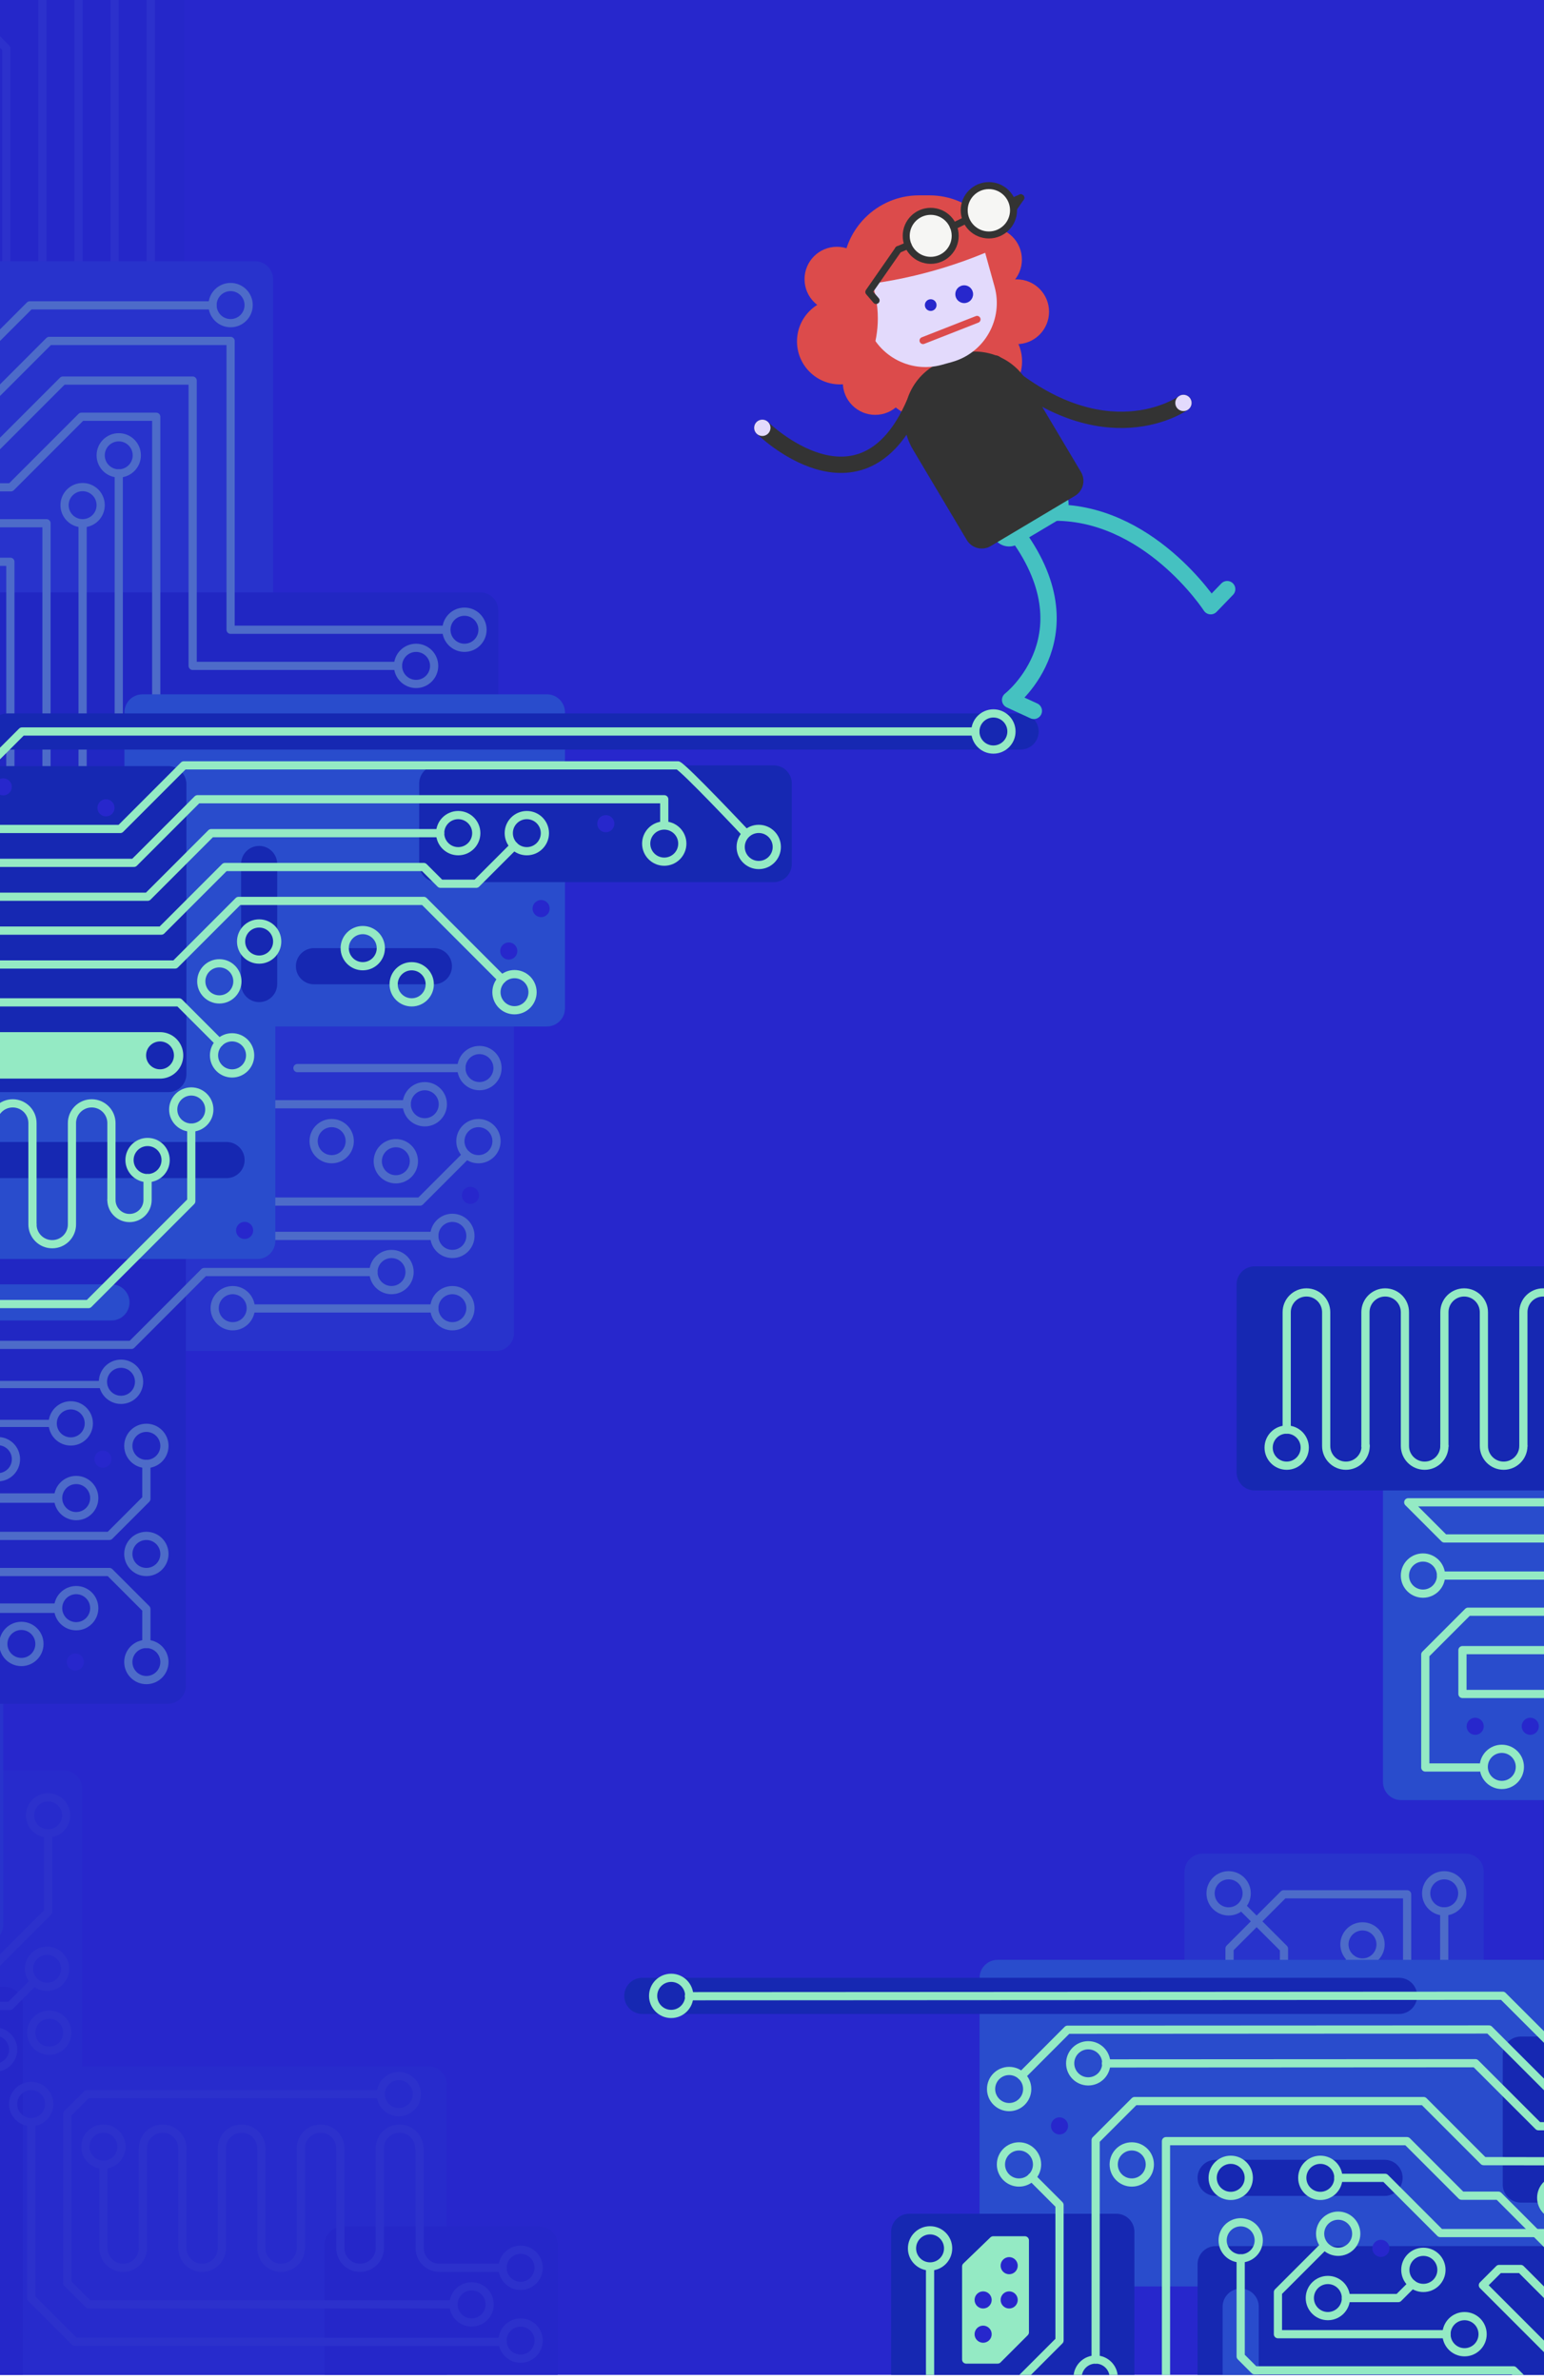 <?xml version="1.0" encoding="utf-8"?>
<!-- Generator: Adobe Illustrator 16.0.0, SVG Export Plug-In . SVG Version: 6.00 Build 0)  -->
<!DOCTYPE svg PUBLIC "-//W3C//DTD SVG 1.1//EN" "http://www.w3.org/Graphics/SVG/1.1/DTD/svg11.dtd">
<svg version="1.1" xmlns="http://www.w3.org/2000/svg" xmlns:xlink="http://www.w3.org/1999/xlink" x="0px" y="0px" width="370px"
	 height="570px" viewBox="0 0 370 570" enable-background="new 0 0 370 570" xml:space="preserve">
<g id="bg">
</g>
<g id="_x33_o_plano_base">
</g>
<g id="_x33_o_plano_linha">
</g>
<g id="_x32_o_plano_base">
</g>
<g id="_x32_o_plano_linha">
</g>
<g id="base">
</g>
<g id="linha_1_">
</g>
<g id="menina">
	<g>
		<defs>
			<rect id="SVGID_3_" x="-1.101" y="-3.277" width="373.292" height="571.998"/>
		</defs>
		<clipPath id="SVGID_2_">
			<use xlink:href="#SVGID_3_"  overflow="visible"/>
		</clipPath>
		<rect id="XMLID_600_" x="-8.646" y="-13.319" clip-path="url(#SVGID_2_)" fill="#2727CC" width="387.292" height="596.638"/>
		<g id="XMLID_1263_" clip-path="url(#SVGID_2_)">
			<path id="XMLID_1273_" fill="#272BCC" d="M15.351,549.571h-96.907c-2.391,0-4.329-1.938-4.329-4.329V428.308
				c0-2.391,1.938-4.328,4.329-4.328h96.907c2.391,0,4.329,1.938,4.329,4.328v116.935C19.68,547.634,17.741,549.571,15.351,549.571z
				"/>
			<path id="XMLID_1270_" fill="#272BCC" d="M102.746,625.928H-91.077c-2.391,0-4.329-1.938-4.329-4.329v-122.4
				c0-2.391,1.938-4.329,4.329-4.329h193.822c2.391,0,4.329,1.938,4.329,4.329v122.4
				C107.074,623.99,105.136,625.928,102.746,625.928z"/>
			<path id="XMLID_1267_" fill="#2527C9" d="M-34.556,475.805h35.68c2.391,0,4.329,1.938,4.329,4.329v111.611
				c0,2.391-1.938,4.329-4.329,4.329h-35.68c-2.391,0-4.329-1.938-4.329-4.329V480.134
				C-38.885,477.743-36.947,475.805-34.556,475.805z"/>
			<path id="XMLID_1264_" fill="#2527C9" d="M82.108,533.217h47.195c2.391,0,4.329,1.938,4.329,4.329v45.931
				c0,2.391-1.938,4.329-4.329,4.329H82.108c-2.391,0-4.329-1.938-4.329-4.329v-45.931
				C77.779,535.155,79.717,533.217,82.108,533.217z"/>
		</g>
		<path id="XMLID_1260_" clip-path="url(#SVGID_2_)" fill="#2527C9" d="M-22.754-21.823h62.521c2.391,0,4.329,1.938,4.329,4.329
			V94.117c0,2.392-1.938,4.329-4.329,4.329h-62.521c-2.391,0-4.329-1.938-4.329-4.329V-17.494
			C-27.083-19.885-25.145-21.823-22.754-21.823z"/>
		<g id="XMLID_1873_" clip-path="url(#SVGID_2_)">
			
				<line id="XMLID_1880_" fill="none" stroke="#2C31CC" stroke-width="1.965" stroke-linecap="round" stroke-linejoin="round" stroke-miterlimit="10" x1="36.128" y1="-3.277" x2="36.128" y2="68.644"/>
			
				<line id="XMLID_1879_" fill="none" stroke="#2C31CC" stroke-width="1.965" stroke-linecap="round" stroke-linejoin="round" stroke-miterlimit="10" x1="27.472" y1="-3.277" x2="27.472" y2="68.644"/>
			
				<line id="XMLID_1878_" fill="none" stroke="#2C31CC" stroke-width="1.965" stroke-linecap="round" stroke-linejoin="round" stroke-miterlimit="10" x1="18.816" y1="-3.277" x2="18.816" y2="68.644"/>
			
				<line id="XMLID_1877_" fill="none" stroke="#2C31CC" stroke-width="1.965" stroke-linecap="round" stroke-linejoin="round" stroke-miterlimit="10" x1="10.16" y1="-3.277" x2="10.16" y2="68.644"/>
			
				<polyline id="XMLID_1876_" fill="none" stroke="#2C31CC" stroke-width="1.965" stroke-linecap="round" stroke-linejoin="round" stroke-miterlimit="10" points="
				1.504,68.644 1.504,11.567 -14.841,-4.777 			"/>
		</g>
		<g id="XMLID_1825_" clip-path="url(#SVGID_2_)">
			
				<circle id="XMLID_1872_" fill="none" stroke="#2C31CC" stroke-width="1.965" stroke-linecap="round" stroke-linejoin="round" stroke-miterlimit="10" cx="11.522" cy="434.729" r="4.328"/>
			
				<circle id="XMLID_1871_" fill="none" stroke="#2C31CC" stroke-width="1.965" stroke-linecap="round" stroke-linejoin="round" stroke-miterlimit="10" cx="11.286" cy="471.477" r="4.328"/>
			
				<polyline id="XMLID_1869_" fill="none" stroke="#2C31CC" stroke-width="1.965" stroke-linecap="round" stroke-linejoin="round" stroke-miterlimit="10" points="
				11.522,439.407 11.522,457.847 -2.343,471.712 -52.836,471.712 			"/>
			
				<polyline id="XMLID_1868_" fill="none" stroke="#2C31CC" stroke-width="1.965" stroke-linecap="round" stroke-linejoin="round" stroke-miterlimit="10" points="
				-10.595,480.368 2.395,480.368 8.226,474.537 			"/>
			
				<circle id="XMLID_1865_" fill="none" stroke="#2C31CC" stroke-width="1.965" stroke-linecap="round" stroke-linejoin="round" stroke-miterlimit="10" cx="7.472" cy="503.859" r="4.328"/>
			
				<circle id="XMLID_1864_" fill="none" stroke="#2C31CC" stroke-width="1.965" stroke-linecap="round" stroke-linejoin="round" stroke-miterlimit="10" cx="11.8" cy="486.775" r="4.328"/>
			
				<circle id="XMLID_1863_" fill="none" stroke="#2C31CC" stroke-width="1.965" stroke-linecap="round" stroke-linejoin="round" stroke-miterlimit="10" cx="124.758" cy="560.512" r="4.328"/>
			
				<circle id="XMLID_1862_" fill="none" stroke="#2C31CC" stroke-width="1.965" stroke-linecap="round" stroke-linejoin="round" stroke-miterlimit="10" cx="113.018" cy="551.841" r="4.328"/>
			
				<circle id="XMLID_1861_" fill="none" stroke="#2C31CC" stroke-width="1.965" stroke-linecap="round" stroke-linejoin="round" stroke-miterlimit="10" cx="95.571" cy="501.49" r="4.328"/>
			
				<circle id="XMLID_1860_" fill="none" stroke="#2C31CC" stroke-width="1.965" stroke-linecap="round" stroke-linejoin="round" stroke-miterlimit="10" cx="24.784" cy="514.074" r="4.328"/>
			
				<circle id="XMLID_1859_" fill="none" stroke="#2C31CC" stroke-width="1.965" stroke-linecap="round" stroke-linejoin="round" stroke-miterlimit="10" cx="124.758" cy="543.081" r="4.328"/>
			
				<polyline id="XMLID_1858_" fill="none" stroke="#2C31CC" stroke-width="1.965" stroke-linecap="round" stroke-linejoin="round" stroke-miterlimit="10" points="
				7.472,508.188 7.472,550.335 17.948,560.812 120.43,560.812 			"/>
			
				<circle id="XMLID_1846_" fill="none" stroke="#2C31CC" stroke-width="1.965" stroke-linecap="round" stroke-linejoin="round" stroke-miterlimit="10" cx="-1.185" cy="490.833" r="4.328"/>
			
				<polyline id="XMLID_1842_" fill="none" stroke="#2C31CC" stroke-width="1.965" stroke-linecap="round" stroke-linejoin="round" stroke-miterlimit="10" points="
				108.69,551.841 21.243,551.841 16.128,546.726 16.128,506.229 20.866,501.49 91.243,501.49 			"/>
			
				<path id="XMLID_1841_" fill="none" stroke="#2C31CC" stroke-width="1.965" stroke-linecap="round" stroke-linejoin="round" stroke-miterlimit="10" d="
				M43.708,514.477c0-2.612-2.118-4.73-4.731-4.73s-4.731,2.118-4.731,4.73v23.874c0,2.612-2.118,4.73-4.731,4.73
				s-4.731-2.118-4.731-4.73v-19.948"/>
			
				<path id="XMLID_1829_" fill="none" stroke="#2C31CC" stroke-width="1.965" stroke-linecap="round" stroke-linejoin="round" stroke-miterlimit="10" d="
				M62.632,514.477c0-2.612-2.118-4.73-4.731-4.73s-4.731,2.118-4.731,4.73v23.874c0,2.612-2.118,4.73-4.731,4.73
				c-2.613,0-4.731-2.118-4.731-4.73v-23.874"/>
			
				<path id="XMLID_1828_" fill="none" stroke="#2C31CC" stroke-width="1.965" stroke-linecap="round" stroke-linejoin="round" stroke-miterlimit="10" d="
				M81.557,514.477c0-2.612-2.118-4.73-4.731-4.73c-2.613,0-4.731,2.118-4.731,4.73v23.874c0,2.612-2.118,4.73-4.731,4.73
				s-4.731-2.118-4.731-4.73v-23.874"/>
			
				<path id="XMLID_1827_" fill="none" stroke="#2C31CC" stroke-width="1.965" stroke-linecap="round" stroke-linejoin="round" stroke-miterlimit="10" d="
				M100.48,514.477c0-2.612-2.118-4.73-4.731-4.73s-4.731,2.118-4.731,4.73v23.874c0,2.612-2.118,4.73-4.731,4.73
				s-4.731-2.118-4.731-4.73v-23.874"/>
			
				<path id="XMLID_1826_" fill="none" stroke="#2C31CC" stroke-width="1.965" stroke-linecap="round" stroke-linejoin="round" stroke-miterlimit="10" d="
				M100.572,514.477v23.874c0,2.612,2.118,4.73,4.731,4.73h15.127"/>
		</g>
		<g id="XMLID_1113_" clip-path="url(#SVGID_2_)">
			<path id="XMLID_1126_" fill="#2833CC" d="M118.848,323.533H-16.704c-2.391,0-4.329-1.938-4.329-4.329v-76.587
				c0-2.391,1.938-4.329,4.329-4.329h135.551c2.391,0,4.329,1.938,4.329,4.329v76.587
				C123.176,321.595,121.238,323.533,118.848,323.533z"/>
			<path id="XMLID_1123_" fill="#2833CC" d="M-3.533,465.189h-94.995c-2.391,0-4.329-1.938-4.329-4.329V343.926
				c0-2.391,1.938-4.329,4.329-4.329h94.995c2.391,0,4.329,1.938,4.329,4.329V460.86C0.796,463.251-1.142,465.189-3.533,465.189z"/>
			<path id="XMLID_1120_" fill="#2127C3" d="M-42.41,287.749h82.619c2.391,0,4.329,1.938,4.329,4.329v111.611
				c0,2.392-1.938,4.329-4.329,4.329H-42.41c-2.391,0-4.329-1.938-4.329-4.329V292.078
				C-46.739,289.688-44.801,287.749-42.41,287.749z"/>
		</g>
		<g id="XMLID_1095_" clip-path="url(#SVGID_2_)">
			<path id="XMLID_1099_" fill="#2833CC" d="M351.23,522.308h-63.048c-2.391,0-4.329-1.938-4.329-4.329v-69.746
				c0-2.392,1.938-4.329,4.329-4.329h63.048c2.391,0,4.329,1.938,4.329,4.329v69.746
				C355.559,520.369,353.621,522.308,351.23,522.308z"/>
			<path id="XMLID_1096_" fill="#2127C3" d="M374.083,383.769h135.086c2.391,0,4.329,1.938,4.329,4.328v111.612
				c0,2.391-1.938,4.329-4.329,4.329H374.083c-2.391,0-4.329-1.938-4.329-4.329V388.097
				C369.754,385.706,371.692,383.769,374.083,383.769z"/>
		</g>
		<g id="XMLID_664_" clip-path="url(#SVGID_2_)">
			<path id="XMLID_1117_" fill="#2833CC" d="M61.107,184.487H-64.599c-2.391,0-4.329-1.938-4.329-4.329V66.876
				c0-2.391,1.938-4.329,4.329-4.329H61.107c2.391,0,4.329,1.938,4.329,4.329v113.282C65.437,182.55,63.498,184.487,61.107,184.487z
				"/>
			<path id="XMLID_1114_" fill="#2127C3" d="M-18.61,141.865h133.694c2.391,0,4.329,1.938,4.329,4.329v51.498
				c0,2.391-1.938,4.329-4.329,4.329H-18.61c-2.391,0-4.329-1.938-4.329-4.329v-51.498
				C-22.939,143.804-21.001,141.865-18.61,141.865z"/>
		</g>
		<g id="XMLID_1612_" clip-path="url(#SVGID_2_)">
			
				<circle id="XMLID_1673_" fill="none" stroke="#4D6BC9" stroke-width="1.965" stroke-linecap="round" stroke-linejoin="round" stroke-miterlimit="10" cx="114.893" cy="255.78" r="4.328"/>
			
				<line id="XMLID_1672_" fill="none" stroke="#4D6BC9" stroke-width="1.965" stroke-linecap="round" stroke-linejoin="round" stroke-miterlimit="10" x1="71.276" y1="255.78" x2="110.564" y2="255.78"/>
			
				<circle id="XMLID_1671_" fill="none" stroke="#4D6BC9" stroke-width="1.965" stroke-linecap="round" stroke-linejoin="round" stroke-miterlimit="10" cx="93.821" cy="304.622" r="4.328"/>
			
				<polyline id="XMLID_1670_" fill="none" stroke="#4D6BC9" stroke-width="1.965" stroke-linecap="round" stroke-linejoin="round" stroke-miterlimit="10" points="
				89.493,304.622 48.932,304.622 31.488,322.066 -17.835,322.066 			"/>
			
				<circle id="XMLID_1669_" fill="none" stroke="#4D6BC9" stroke-width="1.965" stroke-linecap="round" stroke-linejoin="round" stroke-miterlimit="10" cx="101.792" cy="264.437" r="4.328"/>
			
				<line id="XMLID_1668_" fill="none" stroke="#4D6BC9" stroke-width="1.965" stroke-linecap="round" stroke-linejoin="round" stroke-miterlimit="10" x1="58.176" y1="264.437" x2="97.464" y2="264.437"/>
			
				<circle id="XMLID_1667_" fill="none" stroke="#4D6BC9" stroke-width="1.965" stroke-linecap="round" stroke-linejoin="round" stroke-miterlimit="10" cx="108.405" cy="295.966" r="4.328"/>
			
				<line id="XMLID_1666_" fill="none" stroke="#4D6BC9" stroke-width="1.965" stroke-linecap="round" stroke-linejoin="round" stroke-miterlimit="10" x1="64.789" y1="295.966" x2="104.077" y2="295.966"/>
			
				<circle id="XMLID_1665_" fill="none" stroke="#4D6BC9" stroke-width="1.965" stroke-linecap="round" stroke-linejoin="round" stroke-miterlimit="10" cx="114.653" cy="273.275" r="4.328"/>
			
				<circle id="XMLID_1664_" fill="none" stroke="#4D6BC9" stroke-width="1.965" stroke-linecap="round" stroke-linejoin="round" stroke-miterlimit="10" cx="94.857" cy="278.086" r="4.328"/>
			
				<circle id="XMLID_1663_" fill="none" stroke="#4D6BC9" stroke-width="1.965" stroke-linecap="round" stroke-linejoin="round" stroke-miterlimit="10" cx="55.769" cy="313.278" r="4.328"/>
			
				<circle id="XMLID_1662_" fill="none" stroke="#4D6BC9" stroke-width="1.965" stroke-linecap="round" stroke-linejoin="round" stroke-miterlimit="10" cx="108.405" cy="313.278" r="4.328"/>
			
				<circle id="XMLID_1661_" fill="none" stroke="#4D6BC9" stroke-width="1.965" stroke-linecap="round" stroke-linejoin="round" stroke-miterlimit="10" cx="79.481" cy="273.275" r="4.328"/>
			
				<line id="XMLID_1660_" fill="none" stroke="#4D6BC9" stroke-width="1.965" stroke-linecap="round" stroke-linejoin="round" stroke-miterlimit="10" x1="60.289" y1="313.344" x2="104.077" y2="313.344"/>
			
				<circle id="XMLID_1659_" fill="none" stroke="#4D6BC9" stroke-width="1.965" stroke-linecap="round" stroke-linejoin="round" stroke-miterlimit="10" cx="28.999" cy="330.9" r="4.328"/>
			
				<circle id="XMLID_1658_" fill="none" stroke="#4D6BC9" stroke-width="1.965" stroke-linecap="round" stroke-linejoin="round" stroke-miterlimit="10" cx="16.958" cy="340.866" r="4.328"/>
			
				<circle id="XMLID_1657_" fill="none" stroke="#4D6BC9" stroke-width="1.965" stroke-linecap="round" stroke-linejoin="round" stroke-miterlimit="10" cx="-0.504" cy="349.436" r="4.328"/>
			
				<circle id="XMLID_1656_" fill="none" stroke="#4D6BC9" stroke-width="1.965" stroke-linecap="round" stroke-linejoin="round" stroke-miterlimit="10" cx="35.076" cy="372.131" r="4.328"/>
			
				<circle id="XMLID_1653_" fill="none" stroke="#4D6BC9" stroke-width="1.965" stroke-linecap="round" stroke-linejoin="round" stroke-miterlimit="10" cx="18.259" cy="358.747" r="4.328"/>
			
				<circle id="XMLID_1652_" fill="none" stroke="#4D6BC9" stroke-width="1.965" stroke-linecap="round" stroke-linejoin="round" stroke-miterlimit="10" cx="35.076" cy="346.251" r="4.328"/>
			
				<line id="XMLID_1651_" fill="none" stroke="#4D6BC9" stroke-width="1.728" stroke-linecap="round" stroke-linejoin="round" stroke-miterlimit="10" x1="-9.183" y1="331.555" x2="24.67" y2="331.555"/>
			
				<line id="XMLID_1650_" fill="none" stroke="#4D6BC9" stroke-width="1.728" stroke-linecap="round" stroke-linejoin="round" stroke-miterlimit="10" x1="-21.224" y1="340.866" x2="12.629" y2="340.866"/>
			
				<line id="XMLID_1648_" fill="none" stroke="#4D6BC9" stroke-width="2.268" stroke-linecap="round" stroke-linejoin="round" stroke-miterlimit="10" x1="-44.161" y1="358.747" x2="13.507" y2="358.747"/>
			
				<circle id="XMLID_1647_" fill="none" stroke="#4D6BC9" stroke-width="1.965" stroke-linecap="round" stroke-linejoin="round" stroke-miterlimit="10" cx="18.259" cy="385.114" r="4.328"/>
			
				<line id="XMLID_1646_" fill="none" stroke="#4D6BC9" stroke-width="2.268" stroke-linecap="round" stroke-linejoin="round" stroke-miterlimit="10" x1="-44.271" y1="385.114" x2="13.397" y2="385.114"/>
			
				<circle id="XMLID_1645_" fill="none" stroke="#4D6BC9" stroke-width="1.965" stroke-linecap="round" stroke-linejoin="round" stroke-miterlimit="10" cx="5.125" cy="393.683" r="4.328"/>
			
				<line id="XMLID_1644_" fill="none" stroke="#4D6BC9" stroke-width="2.268" stroke-linecap="round" stroke-linejoin="round" stroke-miterlimit="10" x1="-57.406" y1="393.683" x2="0.262" y2="393.683"/>
			
				<polyline id="XMLID_1643_" fill="none" stroke="#4D6BC9" stroke-width="1.965" stroke-linecap="round" stroke-linejoin="round" stroke-miterlimit="10" points="
				111.845,276.565 100.662,287.749 57.772,287.749 			"/>
			<circle id="XMLID_1642_" fill="#2727CC" cx="112.733" cy="286.26" r="2.051"/>
			
				<polyline id="XMLID_1641_" fill="none" stroke="#4D6BC9" stroke-width="1.965" stroke-linecap="round" stroke-linejoin="round" stroke-miterlimit="10" points="
				35.076,350.579 35.076,358.951 26.225,367.803 -32.589,367.803 			"/>
			
				<circle id="XMLID_1626_" fill="none" stroke="#4D6BC9" stroke-width="1.965" stroke-linecap="round" stroke-linejoin="round" stroke-miterlimit="10" cx="35.076" cy="398.011" r="4.328"/>
			
				<polyline id="XMLID_1625_" fill="none" stroke="#4D6BC9" stroke-width="1.965" stroke-linecap="round" stroke-linejoin="round" stroke-miterlimit="10" points="
				35.076,393.683 35.076,385.31 26.225,376.459 -32.589,376.459 			"/>
			<circle id="XMLID_1624_" fill="#2727CC" cx="24.671" cy="349.436" r="2.051"/>
			<circle id="XMLID_1613_" fill="#2727CC" cx="18.051" cy="398.011" r="2.051"/>
		</g>
		<g id="XMLID_1580_" clip-path="url(#SVGID_2_)">
			
				<circle id="XMLID_1597_" fill="none" stroke="#4D6BC9" stroke-width="1.965" stroke-linecap="round" stroke-linejoin="round" stroke-miterlimit="10" cx="55.258" cy="73.063" r="4.328"/>
			
				<circle id="XMLID_1595_" fill="none" stroke="#4D6BC9" stroke-width="1.965" stroke-linecap="round" stroke-linejoin="round" stroke-miterlimit="10" cx="111.3" cy="150.808" r="4.328"/>
			
				<circle id="XMLID_1594_" fill="none" stroke="#4D6BC9" stroke-width="1.965" stroke-linecap="round" stroke-linejoin="round" stroke-miterlimit="10" cx="99.709" cy="159.464" r="4.328"/>
			
				<circle id="XMLID_1593_" fill="none" stroke="#4D6BC9" stroke-width="1.965" stroke-linecap="round" stroke-linejoin="round" stroke-miterlimit="10" cx="28.454" cy="109.043" r="4.328"/>
			
				<circle id="XMLID_1592_" fill="none" stroke="#4D6BC9" stroke-width="1.965" stroke-linecap="round" stroke-linejoin="round" stroke-miterlimit="10" cx="19.797" cy="120.975" r="4.328"/>
			
				<polyline id="XMLID_1591_" fill="none" stroke="#4D6BC9" stroke-width="1.965" stroke-linecap="round" stroke-linejoin="round" stroke-miterlimit="10" points="
				50.93,73.13 7.141,73.13 -9.078,89.349 -35.816,89.349 			"/>
			
				<polyline id="XMLID_1589_" fill="none" stroke="#4D6BC9" stroke-width="1.965" stroke-linecap="round" stroke-linejoin="round" stroke-miterlimit="10" points="
				-29.818,98.005 -4.563,98.005 11.795,81.646 55.258,81.646 55.258,150.808 106.33,150.808 			"/>
			
				<polyline id="XMLID_1588_" fill="none" stroke="#4D6BC9" stroke-width="1.965" stroke-linecap="round" stroke-linejoin="round" stroke-miterlimit="10" points="
				-29.818,107.5 -1.288,107.5 15.07,91.142 46.171,91.142 46.171,159.464 95.381,159.464 			"/>
			
				<polyline id="XMLID_1587_" fill="none" stroke="#4D6BC9" stroke-width="1.965" stroke-linecap="round" stroke-linejoin="round" stroke-miterlimit="10" points="
				79.986,168.119 37.438,168.119 37.438,99.798 19.517,99.798 2.62,116.694 -26.932,116.694 			"/>
			
				<polyline id="XMLID_1586_" fill="none" stroke="#4D6BC9" stroke-width="1.965" stroke-linecap="round" stroke-linejoin="round" stroke-miterlimit="10" points="
				28.454,113.371 28.454,177.811 43.817,177.811 			"/>
			
				<line id="XMLID_1585_" fill="none" stroke="#4D6BC9" stroke-width="1.965" stroke-linecap="round" stroke-linejoin="round" stroke-miterlimit="10" x1="19.797" y1="125.303" x2="19.797" y2="187.144"/>
			
				<polyline id="XMLID_1584_" fill="none" stroke="#4D6BC9" stroke-width="1.965" stroke-linecap="round" stroke-linejoin="round" stroke-miterlimit="10" points="
				11.141,187.144 11.141,125.303 -25.528,125.303 			"/>
			
				<polyline id="XMLID_1583_" fill="none" stroke="#4D6BC9" stroke-width="1.965" stroke-linecap="round" stroke-linejoin="round" stroke-miterlimit="10" points="
				2.485,196.377 2.485,134.536 -34.184,134.536 			"/>
		</g>
		<g id="XMLID_758_" clip-path="url(#SVGID_2_)">
			
				<circle id="XMLID_783_" fill="none" stroke="#4D6BC9" stroke-width="1.965" stroke-linecap="round" stroke-linejoin="round" stroke-miterlimit="10" cx="346.091" cy="453.405" r="4.328"/>
			
				<circle id="XMLID_782_" fill="none" stroke="#4D6BC9" stroke-width="1.965" stroke-linecap="round" stroke-linejoin="round" stroke-miterlimit="10" cx="294.424" cy="453.405" r="4.328"/>
			
				<circle id="XMLID_781_" fill="none" stroke="#4D6BC9" stroke-width="1.965" stroke-linecap="round" stroke-linejoin="round" stroke-miterlimit="10" cx="346.091" cy="489.128" r="4.328"/>
			
				<circle id="XMLID_780_" fill="none" stroke="#4D6BC9" stroke-width="1.965" stroke-linecap="round" stroke-linejoin="round" stroke-miterlimit="10" cx="326.505" cy="465.641" r="4.328"/>
			
				<polyline id="XMLID_762_" fill="none" stroke="#4D6BC9" stroke-width="1.965" stroke-linecap="round" stroke-linejoin="round" stroke-miterlimit="10" points="
				346.091,457.733 346.091,476.337 324.701,497.727 			"/>
			
				<polyline id="XMLID_761_" fill="none" stroke="#4D6BC9" stroke-width="1.965" stroke-linecap="round" stroke-linejoin="round" stroke-miterlimit="10" points="
				315.81,493.63 337.2,472.239 337.2,453.636 307.615,453.636 294.643,466.608 294.643,482.646 			"/>
			
				<line id="XMLID_760_" fill="none" stroke="#4D6BC9" stroke-width="1.965" stroke-linecap="round" stroke-linejoin="round" stroke-miterlimit="10" x1="324.007" y1="469.172" x2="311.595" y2="481.585"/>
			
				<polyline id="XMLID_759_" fill="none" stroke="#4D6BC9" stroke-width="1.965" stroke-linecap="round" stroke-linejoin="round" stroke-miterlimit="10" points="
				298.098,457.079 307.69,466.671 307.69,477.961 			"/>
		</g>
		<g id="XMLID_980_" clip-path="url(#SVGID_2_)">
			<path id="XMLID_990_" fill="#294CCC" d="M61.649,301.499H-89.664c-2.391,0-4.328-1.938-4.328-4.328v-57.833
				c0-2.391,1.938-4.328,4.328-4.328H61.649c2.39,0,4.328,1.938,4.328,4.328v57.833C65.977,299.562,64.039,301.499,61.649,301.499z"
				/>
			<path id="XMLID_989_" fill="#294CCC" d="M131.057,245.814H34.148c-2.391,0-4.329-1.938-4.329-4.328v-70.886
				c0-2.391,1.938-4.328,4.329-4.328h96.908c2.391,0,4.329,1.938,4.329,4.328v70.886
				C135.385,243.876,133.447,245.814,131.057,245.814z"/>
			<path id="XMLID_987_" fill="#1628B2" d="M54.293,282.131h-156.937c-2.39,0-4.328-1.938-4.328-4.328l0,0
				c0-2.391,1.938-4.329,4.328-4.329H54.293c2.391,0,4.329,1.938,4.329,4.329l0,0C58.622,280.193,56.684,282.131,54.293,282.131z"/>
			<path id="XMLID_986_" fill="#294CCC" d="M26.706,316.219h-129.349c-2.39,0-4.328-1.938-4.328-4.328l0,0
				c0-2.391,1.938-4.328,4.328-4.328H26.706c2.391,0,4.329,1.938,4.329,4.328l0,0C31.034,314.281,29.096,316.219,26.706,316.219z"/>
			<path id="XMLID_985_" fill="#1628B2" d="M57.772,235.652v-28.746c0-2.391,1.938-4.329,4.328-4.329l0,0
				c2.391,0,4.329,1.938,4.329,4.329v28.746c0,2.391-1.938,4.328-4.329,4.328l0,0C59.71,239.98,57.772,238.043,57.772,235.652z"/>
			<path id="XMLID_984_" fill="#1628B2" d="M75.235,227.057h28.746c2.39,0,4.328,1.938,4.328,4.329l0,0
				c0,2.391-1.938,4.328-4.328,4.328H75.235c-2.391,0-4.328-1.938-4.328-4.328l0,0C70.907,228.995,72.844,227.057,75.235,227.057z"
				/>
			<path id="XMLID_983_" fill="#1628B2" d="M1.742,170.845h242.836c2.391,0,4.329,1.938,4.329,4.328l0,0
				c0,2.391-1.938,4.329-4.329,4.329H1.742c-2.391,0-4.328-1.938-4.328-4.329l0,0C-2.586,172.783-0.649,170.845,1.742,170.845z"/>
			<path id="XMLID_982_" fill="#1628B2" d="M104.784,183.288h80.63c2.391,0,4.329,1.938,4.329,4.328v19.305
				c0,2.391-1.938,4.329-4.329,4.329h-80.63c-2.391,0-4.329-1.938-4.329-4.329v-19.305
				C100.456,185.226,102.394,183.288,104.784,183.288z"/>
			<path id="XMLID_981_" fill="#1628B2" d="M40.343,261.538H-69.011c-2.391,0-4.329-1.938-4.329-4.329v-69.424
				c0-2.39,1.938-4.328,4.329-4.328H40.343c2.391,0,4.329,1.938,4.329,4.328v69.424C44.672,259.6,42.734,261.538,40.343,261.538z"/>
		</g>
		<g id="XMLID_960_" clip-path="url(#SVGID_2_)">
			<path id="XMLID_978_" fill="#294CCC" d="M380.264,547.537H239.071c-2.391,0-4.328-1.938-4.328-4.327v-69.552
				c0-2.391,1.938-4.329,4.329-4.329h141.19c2.391,0,4.329,1.938,4.329,4.329v69.552C384.591,545.6,382.654,547.537,380.264,547.537
				z"/>
			<path id="XMLID_975_" fill="#1628B2" d="M153.92,473.633h181.353c2.39,0,4.328,1.938,4.328,4.327l0,0
				c0,2.392-1.938,4.329-4.329,4.329h-181.35c-2.391,0-4.329-1.938-4.329-4.329l0,0C149.592,475.57,151.53,473.633,153.92,473.633z"
				/>
			<path id="XMLID_974_" fill="#1628B2" d="M364.438,487.7h122.7c2.39,0,4.328,1.938,4.328,4.328v31.104
				c0,2.391-1.938,4.329-4.329,4.329H364.44c-2.391,0-4.329-1.938-4.329-4.329v-31.104C360.111,489.638,362.048,487.7,364.438,487.7
				z"/>
			<path id="XMLID_973_" fill="#1628B2" d="M291.309,537.89h108.795c2.39,0,4.328,1.938,4.328,4.327v110.454
				c0,2.391-1.938,4.329-4.329,4.329H291.311c-2.391,0-4.329-1.938-4.329-4.329V542.217
				C286.981,539.827,288.919,537.89,291.309,537.89z"/>
			<path id="XMLID_972_" fill="#1628B2" d="M217.885,530.134h49.633c2.39,0,4.328,1.938,4.328,4.328v89.392
				c0,2.392-1.938,4.329-4.329,4.329h-49.63c-2.391,0-4.329-1.938-4.329-4.329v-89.392
				C213.557,532.072,215.495,530.134,217.885,530.134z"/>
			<path id="XMLID_968_" fill="#1628B2" d="M331.794,525.864h-40.485c-2.39,0-4.328-1.938-4.328-4.327l0,0
				c0-2.392,1.938-4.329,4.329-4.329h40.482c2.391,0,4.329,1.938,4.329,4.329l0,0C336.122,523.927,334.184,525.864,331.794,525.864z
				"/>
			<path id="XMLID_967_" fill="#294CCC" d="M301.643,552.394v50.821c0,2.39-1.938,4.327-4.328,4.327l0,0
				c-2.391,0-4.329-1.938-4.329-4.328v-50.819c0-2.391,1.938-4.329,4.329-4.329l0,0
				C299.706,548.065,301.643,550.003,301.643,552.394z"/>
		</g>
		<g id="XMLID_957_" clip-path="url(#SVGID_2_)">
			<path id="XMLID_959_" fill="#294CCC" d="M509.169,431.078H335.742c-2.391,0-4.329-1.938-4.329-4.329v-71.824
				c0-2.391,1.938-4.329,4.329-4.329h173.427c2.391,0,4.329,1.938,4.329,4.329v71.824
				C513.498,429.141,511.56,431.078,509.169,431.078z"/>
			<path id="XMLID_958_" fill="#1628B2" d="M300.661,303.254h210.642c2.391,0,4.329,1.938,4.329,4.329v45.013
				c0,2.391-1.938,4.329-4.329,4.329H300.661c-2.391,0-4.329-1.938-4.329-4.329v-45.013
				C296.332,305.192,298.271,303.254,300.661,303.254z"/>
		</g>
		<g id="XMLID_1198_" clip-path="url(#SVGID_2_)">
			
				<circle id="XMLID_1292_" fill="none" stroke="#94EAC4" stroke-width="1.965" stroke-linecap="round" stroke-linejoin="round" stroke-miterlimit="10" cx="238.056" cy="175.173" r="4.328"/>
			
				<circle id="XMLID_1291_" fill="none" stroke="#94EAC4" stroke-width="1.965" stroke-linecap="round" stroke-linejoin="round" stroke-miterlimit="10" cx="181.821" cy="202.826" r="4.328"/>
			
				<circle id="XMLID_1290_" fill="none" stroke="#94EAC4" stroke-width="1.965" stroke-linecap="round" stroke-linejoin="round" stroke-miterlimit="10" cx="159.179" cy="202.021" r="4.328"/>
			
				<circle id="XMLID_1289_" fill="none" stroke="#94EAC4" stroke-width="1.965" stroke-linecap="round" stroke-linejoin="round" stroke-miterlimit="10" cx="109.805" cy="199.517" r="4.328"/>
			
				<circle id="XMLID_1288_" fill="none" stroke="#94EAC4" stroke-width="1.965" stroke-linecap="round" stroke-linejoin="round" stroke-miterlimit="10" cx="123.292" cy="237.604" r="4.328"/>
			
				<circle id="XMLID_1287_" fill="none" stroke="#94EAC4" stroke-width="1.965" stroke-linecap="round" stroke-linejoin="round" stroke-miterlimit="10" cx="52.562" cy="235.01" r="4.328"/>
			
				<circle id="XMLID_1286_" fill="none" stroke="#94EAC4" stroke-width="1.965" stroke-linecap="round" stroke-linejoin="round" stroke-miterlimit="10" cx="62.101" cy="225.471" r="4.328"/>
			
				<circle id="XMLID_1285_" fill="none" stroke="#94EAC4" stroke-width="1.965" stroke-linecap="round" stroke-linejoin="round" stroke-miterlimit="10" cx="98.657" cy="235.714" r="4.328"/>
			
				<circle id="XMLID_1284_" fill="none" stroke="#94EAC4" stroke-width="1.965" stroke-linecap="round" stroke-linejoin="round" stroke-miterlimit="10" cx="86.931" cy="227.057" r="4.328"/>
			
				<circle id="XMLID_1283_" fill="none" stroke="#94EAC4" stroke-width="1.965" stroke-linecap="round" stroke-linejoin="round" stroke-miterlimit="10" cx="55.613" cy="252.735" r="4.328"/>
			
				<circle id="XMLID_1282_" fill="none" stroke="#94EAC4" stroke-width="1.965" stroke-linecap="round" stroke-linejoin="round" stroke-miterlimit="10" cx="45.835" cy="265.703" r="4.328"/>
			
				<circle id="XMLID_1281_" fill="none" stroke="#94EAC4" stroke-width="1.965" stroke-linecap="round" stroke-linejoin="round" stroke-miterlimit="10" cx="35.362" cy="277.803" r="4.328"/>
			
				<path id="XMLID_1280_" fill="none" stroke="#94EAC4" stroke-width="1.965" stroke-linecap="round" stroke-linejoin="round" stroke-miterlimit="10" d="
				M26.706,287.36c0,2.391,1.938,4.328,4.328,4.328s4.328-1.938,4.328-4.328v-5.229"/>
			
				<circle id="XMLID_1274_" fill="none" stroke="#94EAC4" stroke-width="1.965" stroke-linecap="round" stroke-linejoin="round" stroke-miterlimit="10" cx="126.248" cy="199.518" r="4.328"/>
			
				<path id="XMLID_1269_" fill="none" stroke="#94EAC4" stroke-width="1.965" stroke-linecap="round" stroke-linejoin="round" stroke-miterlimit="10" d="
				M-11.142,293.225c0,2.612,2.118,4.73,4.731,4.73s4.731-2.118,4.731-4.73v-24.27c0-2.612,2.118-4.73,4.731-4.73
				s4.731,2.118,4.731,4.73v24.27"/>
			
				<path id="XMLID_1268_" fill="none" stroke="#94EAC4" stroke-width="1.965" stroke-linecap="round" stroke-linejoin="round" stroke-miterlimit="10" d="
				M7.782,293.225c0,2.612,2.118,4.73,4.731,4.73c2.613,0,4.731-2.118,4.731-4.73v-24.27c0-2.612,2.118-4.73,4.731-4.73
				s4.731,2.118,4.731,4.73v18.405"/>
			
				<polyline id="XMLID_1221_" fill="none" stroke="#94EAC4" stroke-width="1.965" stroke-linecap="round" stroke-linejoin="round" stroke-miterlimit="10" points="
				-66.881,261.538 -36.316,230.973 41.949,230.973 57.176,215.745 101.547,215.745 120.293,234.491 			"/>
			
				<polyline id="XMLID_1220_" fill="none" stroke="#94EAC4" stroke-width="1.965" stroke-linecap="round" stroke-linejoin="round" stroke-miterlimit="10" points="
				-66.405,273.475 -32.974,240.042 42.919,240.042 52.562,249.685 			"/>
			
				<polyline id="XMLID_1219_" fill="none" stroke="#94EAC4" stroke-width="1.965" stroke-linecap="round" stroke-linejoin="round" stroke-miterlimit="10" points="
				-66.777,250.038 -39.597,222.858 38.667,222.858 53.895,207.631 101.547,207.631 105.549,211.633 114.133,211.633 
				123.188,202.577 			"/>
			
				<polyline id="XMLID_1218_" fill="none" stroke="#94EAC4" stroke-width="1.965" stroke-linecap="round" stroke-linejoin="round" stroke-miterlimit="10" points="
				-70.058,241.923 -42.878,214.743 35.386,214.743 50.613,199.517 105.477,199.517 			"/>
			
				<polyline id="XMLID_1217_" fill="none" stroke="#94EAC4" stroke-width="1.965" stroke-linecap="round" stroke-linejoin="round" stroke-miterlimit="10" points="
				-73.339,233.809 -46.16,206.629 32.104,206.629 47.332,191.402 159.179,191.402 159.179,197.456 			"/>
			
				<path id="XMLID_1216_" fill="none" stroke="#94EAC4" stroke-width="1.965" stroke-linecap="round" stroke-linejoin="round" stroke-miterlimit="10" d="
				M-76.621,225.694l27.18-27.18h78.264l15.227-15.227h118.406c1.637,0.744,16.055,16.055,16.055,16.055"/>
			
				<polyline id="XMLID_1215_" fill="none" stroke="#94EAC4" stroke-width="1.965" stroke-linecap="round" stroke-linejoin="round" stroke-miterlimit="10" points="
				-79.902,217.58 -52.722,190.4 -9.955,190.4 5.272,175.173 233.728,175.173 			"/>
			
				<polyline id="XMLID_1214_" fill="none" stroke="#94EAC4" stroke-width="11.134" stroke-linecap="round" stroke-linejoin="round" stroke-miterlimit="10" points="
				38.346,252.735 -27.229,252.735 -69.545,295.052 			"/>
			<circle id="XMLID_1213_" fill="#1628B2" cx="38.346" cy="252.735" r="3.338"/>
			<circle id="XMLID_1212_" fill="#2727CC" cx="0.774" cy="188.429" r="2.051"/>
			<circle id="XMLID_1211_" fill="#2727CC" cx="25.396" cy="193.453" r="2.051"/>
			<circle id="XMLID_1210_" fill="#2727CC" cx="58.622" cy="294.656" r="2.051"/>
			<circle id="XMLID_1206_" fill="#2727CC" cx="129.672" cy="217.58" r="2.051"/>
			<circle id="XMLID_1205_" fill="#2727CC" cx="145.175" cy="197.249" r="2.051"/>
			<circle id="XMLID_1204_" fill="#2727CC" cx="121.92" cy="227.745" r="2.051"/>
			
				<polyline id="XMLID_1203_" fill="none" stroke="#94EAC4" stroke-width="1.965" stroke-linecap="round" stroke-linejoin="round" stroke-miterlimit="10" points="
				-66.405,320.573 -38.608,320.573 -30.324,312.288 21.209,312.288 45.835,287.662 45.835,270.031 			"/>
		</g>
		<g id="XMLID_909_" clip-path="url(#SVGID_2_)">
			
				<circle id="XMLID_1185_" fill="none" stroke="#94EAC4" stroke-width="1.965" stroke-linecap="round" stroke-linejoin="round" stroke-miterlimit="10" cx="160.841" cy="477.961" r="4.328"/>
			
				<circle id="XMLID_1146_" fill="none" stroke="#94EAC4" stroke-width="1.965" stroke-linecap="round" stroke-linejoin="round" stroke-miterlimit="10" cx="241.828" cy="500.269" r="4.328"/>
			
				<circle id="XMLID_1145_" fill="none" stroke="#94EAC4" stroke-width="1.965" stroke-linecap="round" stroke-linejoin="round" stroke-miterlimit="10" cx="260.782" cy="494.111" r="4.328"/>
			
				<circle id="XMLID_1144_" fill="none" stroke="#94EAC4" stroke-width="1.965" stroke-linecap="round" stroke-linejoin="round" stroke-miterlimit="10" cx="262.557" cy="569.374" r="4.328"/>
			
				<circle id="XMLID_1136_" fill="none" stroke="#94EAC4" stroke-width="1.965" stroke-linecap="round" stroke-linejoin="round" stroke-miterlimit="10" cx="244.188" cy="518.33" r="4.328"/>
			
				<circle id="XMLID_1135_" fill="none" stroke="#94EAC4" stroke-width="1.965" stroke-linecap="round" stroke-linejoin="round" stroke-miterlimit="10" cx="222.877" cy="538.428" r="4.328"/>
			
				<circle id="XMLID_1129_" fill="none" stroke="#94EAC4" stroke-width="1.965" stroke-linecap="round" stroke-linejoin="round" stroke-miterlimit="10" cx="271.213" cy="518.33" r="4.328"/>
			
				<circle id="XMLID_1128_" fill="none" stroke="#94EAC4" stroke-width="1.965" stroke-linecap="round" stroke-linejoin="round" stroke-miterlimit="10" cx="373.658" cy="526.314" r="4.328"/>
			
				<circle id="XMLID_1127_" fill="none" stroke="#94EAC4" stroke-width="1.965" stroke-linecap="round" stroke-linejoin="round" stroke-miterlimit="10" cx="316.4" cy="521.536" r="4.328"/>
			
				<circle id="XMLID_1125_" fill="none" stroke="#94EAC4" stroke-width="1.965" stroke-linecap="round" stroke-linejoin="round" stroke-miterlimit="10" cx="294.926" cy="521.536" r="4.328"/>
			
				<circle id="XMLID_1124_" fill="none" stroke="#94EAC4" stroke-width="1.965" stroke-linecap="round" stroke-linejoin="round" stroke-miterlimit="10" cx="297.315" cy="536.505" r="4.328"/>
			
				<circle id="XMLID_1122_" fill="none" stroke="#94EAC4" stroke-width="1.965" stroke-linecap="round" stroke-linejoin="round" stroke-miterlimit="10" cx="350.961" cy="558.979" r="4.328"/>
			
				<circle id="XMLID_1121_" fill="none" stroke="#94EAC4" stroke-width="1.965" stroke-linecap="round" stroke-linejoin="round" stroke-miterlimit="10" cx="320.677" cy="534.919" r="4.328"/>
			
				<circle id="XMLID_1119_" fill="none" stroke="#94EAC4" stroke-width="1.965" stroke-linecap="round" stroke-linejoin="round" stroke-miterlimit="10" cx="318.208" cy="550.323" r="4.328"/>
			
				<circle id="XMLID_1118_" fill="none" stroke="#94EAC4" stroke-width="1.965" stroke-linecap="round" stroke-linejoin="round" stroke-miterlimit="10" cx="341.096" cy="543.575" r="4.328"/>
			
				<polyline id="XMLID_1067_" fill="none" stroke="#94EAC4" stroke-width="1.965" stroke-linecap="round" stroke-linejoin="round" stroke-miterlimit="10" points="
				165.079,478.042 360.106,477.933 375.341,493.151 418.109,493.128 445.304,520.292 445.378,653.212 426.453,672.159 
				426.526,802.983 			"/>
			
				<polyline id="XMLID_1034_" fill="none" stroke="#94EAC4" stroke-width="1.965" stroke-linecap="round" stroke-linejoin="round" stroke-miterlimit="10" points="
				317.304,646.854 321.146,650.692 366.951,650.667 377.612,639.994 377.598,614.608 437.38,554.759 437.363,523.705 
				414.836,501.204 372.058,501.228 356.833,486.01 255.823,486.065 244.791,497.11 			"/>
			
				<polyline id="XMLID_1031_" fill="none" stroke="#94EAC4" stroke-width="1.965" stroke-linecap="round" stroke-linejoin="round" stroke-miterlimit="10" points="
				265.028,494.136 353.561,494.086 368.664,509.173 411.444,509.148 429.566,527.25 429.579,551.354 391.339,589.637 
				372.366,589.647 358.958,576.254 302.182,576.286 297.016,581.458 297.039,622.659 286.043,633.667 266.33,633.678 
				241.809,658.226 241.826,688.802 219.061,711.593 			"/>
			<circle id="XMLID_1021_" fill="#2727CC" cx="330.918" cy="538.428" r="2.051"/>
			
				<path id="XMLID_1010_" fill="none" stroke="#94EAC4" stroke-width="1.965" stroke-linecap="round" stroke-linejoin="round" stroke-miterlimit="10" d="
				M479.827,507.782c0,0-9.155,9.226-9.974,9.974l-114.321-0.219l-14.383-14.383H271.9l-9.344,9.344v52.548"/>
			
				<polyline id="XMLID_1008_" fill="none" stroke="#94EAC4" stroke-width="1.965" stroke-linecap="round" stroke-linejoin="round" stroke-miterlimit="10" points="
				247.231,521.373 253.9,528.042 253.9,560.491 240.69,573.702 222.877,573.702 222.877,543.071 			"/>
			
				<polygon id="XMLID_1007_" fill="#94EAC4" stroke="#94EAC4" stroke-width="1.965" stroke-linecap="round" stroke-linejoin="round" stroke-miterlimit="10" points="
				231.533,542.756 231.533,565.046 239.071,565.046 245.593,558.524 245.593,536.505 238.017,536.505 			"/>
			<circle id="XMLID_1006_" fill="#2727CC" cx="235.596" cy="550.775" r="2.051"/>
			<circle id="XMLID_1005_" fill="#2727CC" cx="235.596" cy="558.979" r="2.051"/>
			<circle id="XMLID_1004_" fill="#2727CC" cx="241.836" cy="542.571" r="2.051"/>
			<circle id="XMLID_1003_" fill="#2727CC" cx="253.901" cy="509.101" r="2.051"/>
			<circle id="XMLID_1001_" fill="#2727CC" cx="241.836" cy="550.775" r="2.051"/>
			
				<polyline id="XMLID_1000_" fill="none" stroke="#94EAC4" stroke-width="1.965" stroke-linecap="round" stroke-linejoin="round" stroke-miterlimit="10" points="
				462.331,532.891 462.331,592.276 425.535,592.276 359.073,525.814 350.237,525.814 337.173,512.751 279.415,512.751 
				279.415,616.499 			"/>
			
				<polyline id="XMLID_999_" fill="none" stroke="#94EAC4" stroke-width="1.965" stroke-linecap="round" stroke-linejoin="round" stroke-miterlimit="10" points="
				405.888,527.021 418.809,527.021 418.809,549.201 406.552,561.459 379.848,534.755 345.136,534.755 331.917,521.536 
				320.728,521.536 			"/>
			
				<polyline id="XMLID_997_" fill="none" stroke="#94EAC4" stroke-width="1.965" stroke-linecap="round" stroke-linejoin="round" stroke-miterlimit="10" points="
				297.314,540.833 297.314,564.312 300.637,567.634 362.684,567.634 375.666,580.615 386.785,580.615 394.23,573.171 
				364.421,543.361 359.246,543.361 355.354,547.254 373.617,565.517 			"/>
			
				<polyline id="XMLID_996_" fill="none" stroke="#94EAC4" stroke-width="1.965" stroke-linecap="round" stroke-linejoin="round" stroke-miterlimit="10" points="
				346.633,558.979 306.241,558.979 306.241,548.919 317.271,537.89 			"/>
			
				<polyline id="XMLID_995_" fill="none" stroke="#94EAC4" stroke-width="1.965" stroke-linecap="round" stroke-linejoin="round" stroke-miterlimit="10" points="
				322.536,550.323 335.09,550.323 338.432,546.981 			"/>
		</g>
		<g id="XMLID_702_" clip-path="url(#SVGID_2_)">
			
				<circle id="XMLID_752_" fill="none" stroke="#94EAC4" stroke-width="1.965" stroke-linecap="round" stroke-linejoin="round" stroke-miterlimit="10" cx="359.887" cy="423.122" r="4.328"/>
			
				<circle id="XMLID_746_" fill="none" stroke="#94EAC4" stroke-width="1.965" stroke-linecap="round" stroke-linejoin="round" stroke-miterlimit="10" cx="340.998" cy="377.31" r="4.328"/>
			
				<circle id="XMLID_741_" fill="none" stroke="#94EAC4" stroke-width="1.965" stroke-linecap="round" stroke-linejoin="round" stroke-miterlimit="10" cx="308.339" cy="346.669" r="4.328"/>
			<circle id="XMLID_740_" fill="#2727CC" cx="366.712" cy="413.399" r="2.051"/>
			<circle id="XMLID_737_" fill="#2727CC" cx="353.508" cy="413.399" r="2.051"/>
			
				<path id="XMLID_736_" fill="none" stroke="#94EAC4" stroke-width="1.965" stroke-linecap="round" stroke-linejoin="round" stroke-miterlimit="10" d="
				M327.263,346.266c0,2.613-2.118,4.731-4.731,4.731c-2.613,0-4.731-2.118-4.731-4.731v-32.032c0-2.613-2.118-4.731-4.731-4.731
				s-4.731,2.118-4.731,4.731v28.107"/>
			
				<path id="XMLID_735_" fill="none" stroke="#94EAC4" stroke-width="1.965" stroke-linecap="round" stroke-linejoin="round" stroke-miterlimit="10" d="
				M346.132,346.266c0,2.613-2.118,4.731-4.731,4.731s-4.731-2.118-4.731-4.731v-32.032c0-2.613-2.118-4.731-4.731-4.731
				s-4.731,2.118-4.731,4.731v32.032"/>
			
				<path id="XMLID_734_" fill="none" stroke="#94EAC4" stroke-width="1.965" stroke-linecap="round" stroke-linejoin="round" stroke-miterlimit="10" d="
				M365.056,346.266c0,2.613-2.118,4.731-4.731,4.731s-4.731-2.118-4.731-4.731v-32.032c0-2.613-2.118-4.731-4.731-4.731
				c-2.613,0-4.731,2.118-4.731,4.731v32.032"/>
			
				<path id="XMLID_733_" fill="none" stroke="#94EAC4" stroke-width="1.965" stroke-linecap="round" stroke-linejoin="round" stroke-miterlimit="10" d="
				M383.98,346.266c0,2.613-2.118,4.731-4.731,4.731c-2.613,0-4.731-2.118-4.731-4.731v-32.032c0-2.613-2.118-4.731-4.731-4.731
				s-4.731,2.118-4.731,4.731v32.032"/>
			
				<polyline id="XMLID_726_" fill="none" stroke="#94EAC4" stroke-width="1.965" stroke-linecap="round" stroke-linejoin="round" stroke-miterlimit="10" points="
				468.636,312.208 422.456,312.208 413.17,321.493 432.912,341.235 432.906,361.188 416.784,377.31 345.335,377.31 			"/>
			
				<polyline id="XMLID_721_" fill="none" stroke="#94EAC4" stroke-width="1.965" stroke-linecap="round" stroke-linejoin="round" stroke-miterlimit="10" points="
				528.423,357.892 487.19,357.892 477.383,348.083 416.174,348.083 395.838,368.419 346.122,368.419 337.467,359.764 
				389.717,359.764 394.108,355.373 			"/>
			
				<polyline id="XMLID_714_" fill="none" stroke="#94EAC4" stroke-width="1.965" stroke-linecap="round" stroke-linejoin="round" stroke-miterlimit="10" points="
				372.14,423.138 409.986,423.138 417.439,415.685 417.439,385.966 351.805,385.966 341.553,396.218 341.553,423.264 
				354.423,423.264 			"/>
			
				<polyline id="XMLID_712_" fill="none" stroke="#94EAC4" stroke-width="1.965" stroke-linecap="round" stroke-linejoin="round" stroke-miterlimit="10" points="
				372.14,423.138 380.812,414.467 408.823,414.467 408.823,395.165 350.46,395.165 350.46,405.661 392.316,405.661 			"/>
		</g>
		<g id="XMLID_602_" clip-path="url(#SVGID_2_)">
			<g id="XMLID_637_">
				<g id="XMLID_639_">
					<circle id="XMLID_647_" fill="#DC4B4B" cx="243.633" cy="74.656" r="7.758"/>
					<circle id="XMLID_646_" fill="#DC4B4B" cx="200.555" cy="66.855" r="7.758"/>
					<circle id="XMLID_645_" fill="#DC4B4B" cx="237.126" cy="62.164" r="7.758"/>
					<circle id="XMLID_644_" fill="#DC4B4B" cx="209.732" cy="91.59" r="7.758"/>
					<circle id="XMLID_643_" fill="#DC4B4B" cx="201.288" cy="81.757" r="10.298"/>
					<circle id="XMLID_642_" fill="#DC4B4B" cx="234.624" cy="86.536" r="10.298"/>
					<circle id="XMLID_641_" fill="#DC4B4B" cx="221.191" cy="89.617" r="10.298"/>
					<path id="XMLID_640_" fill="#DC4B4B" d="M240.971,66.855v-1.813c0-10.07-8.192-18.263-18.262-18.263h-2.472
						c-10.07,0-18.262,8.192-18.262,18.263v1.813H240.971z"/>
				</g>
				<path id="XMLID_638_" fill="#DC4B4B" d="M201.975,66.898v1.813c0,10.07,8.192,18.263,18.262,18.263h2.472
					c10.07,0,18.262-8.192,18.262-18.263v-1.813H201.975z"/>
			</g>
			
				<path id="XMLID_636_" fill="none" stroke="#45C1C1" stroke-width="3.911" stroke-linecap="round" stroke-linejoin="round" stroke-miterlimit="10" d="
				M251.66,122.773c23.46-0.729,38.471,22.397,38.471,22.397l3.946-4.087"/>
			
				<path id="XMLID_635_" fill="none" stroke="#45C1C1" stroke-width="3.911" stroke-linecap="round" stroke-linejoin="round" stroke-miterlimit="10" d="
				M242.065,125.776c20.711,25.704,0,41.844,0,41.844l5.681,2.619"/>
			<path id="XMLID_634_" fill="#45C1C1" d="M243.953,130.272l10.081-6.005c1.989-1.185,2.64-3.757,1.456-5.745l-1.937-3.252
				c-1.185-1.988-3.757-2.64-5.745-1.455l-10.081,6.005c-1.988,1.185-2.64,3.757-1.456,5.745l1.937,3.251
				C239.393,130.806,241.965,131.457,243.953,130.272z"/>
			<path id="XMLID_633_" fill="#333333" d="M223.863,87.539l2.16-1.287c6.959-4.146,15.961-1.864,20.107,5.095l12.907,21.668
				c1.185,1.988,0.533,4.561-1.456,5.744l-20.161,12.01c-1.989,1.185-4.561,0.533-5.745-1.455l-12.907-21.668
				C214.623,100.687,216.904,91.685,223.863,87.539z"/>
			
				<path id="XMLID_632_" fill="none" stroke="#333333" stroke-width="3.911" stroke-linecap="round" stroke-linejoin="round" stroke-miterlimit="10" d="
				M219.08,96.706c-12.733,29.07-36.399,5.745-36.399,5.745"/>
			<circle id="XMLID_631_" fill="#E3DAFC" cx="182.681" cy="102.451" r="1.956"/>
			
				<path id="XMLID_630_" fill="none" stroke="#333333" stroke-width="3.911" stroke-linecap="round" stroke-linejoin="round" stroke-miterlimit="10" d="
				M238.462,87.051c26.071,23.21,45.134,9.44,45.134,9.44"/>
			<circle id="XMLID_629_" fill="#E3DAFC" cx="283.596" cy="96.491" r="1.955"/>
			<path id="XMLID_628_" fill="#E3DAFC" d="M225.711,87.363l2.422-0.674c7.804-2.171,12.37-10.258,10.199-18.062l-2.546-9.151
				c-2.171-7.804-10.257-12.37-18.062-10.198l-2.422,0.674c-7.804,2.171-12.371,10.257-10.199,18.062l2.546,9.15
				C209.82,84.968,217.907,89.534,225.711,87.363z"/>
			<path id="XMLID_627_" fill="#DC4B4B" d="M221.68,65.378c6.466-1.69,12.646-3.924,18.503-6.638
				c-3.51-8.12-12.513-12.689-21.337-10.383l-3.023,0.79c-8.824,2.307-14.44,10.696-13.528,19.496
				C208.732,68.144,215.214,67.068,221.68,65.378z"/>
			<circle id="XMLID_626_" fill="#2727CC" cx="223.031" cy="73.063" r="1.401"/>
			<circle id="XMLID_624_" fill="#2727CC" cx="231.058" cy="70.453" r="2.132"/>
			
				<line id="XMLID_623_" fill="none" stroke="#DC4B4B" stroke-width="1.676" stroke-linecap="round" stroke-linejoin="round" stroke-miterlimit="10" x1="221.191" y1="81.562" x2="234.137" y2="76.484"/>
			<path id="XMLID_622_" fill="#DC4B4B" d="M203.813,59.094c4.071,4.55,6.547,10.559,6.547,17.146
				c0,6.044-2.085,11.602-5.574,15.992"/>
			<g id="XMLID_603_">
				
					<circle id="XMLID_621_" fill="#F6F6F4" stroke="#333333" stroke-width="1.676" stroke-linecap="round" stroke-linejoin="round" stroke-miterlimit="10" cx="223.031" cy="56.478" r="5.867"/>
				
					<line id="XMLID_620_" fill="none" stroke="#333333" stroke-width="1.676" stroke-linecap="round" stroke-linejoin="round" stroke-miterlimit="10" x1="217.625" y1="58.759" x2="215.281" y2="59.748"/>
				
					<line id="XMLID_619_" fill="none" stroke="#333333" stroke-width="1.676" stroke-linecap="round" stroke-linejoin="round" stroke-miterlimit="10" x1="242.279" y1="48.356" x2="244.624" y2="47.368"/>
				
					<polyline id="XMLID_618_" fill="none" stroke="#333333" stroke-width="1.676" stroke-linecap="round" stroke-linejoin="round" stroke-miterlimit="10" points="
					215.281,59.748 208.202,69.92 209.948,71.957 				"/>
				
					<line id="XMLID_617_" fill="none" stroke="#333333" stroke-width="1.676" stroke-linecap="round" stroke-linejoin="round" stroke-miterlimit="10" x1="244.624" y1="47.368" x2="242.742" y2="50.071"/>
				
					<line id="XMLID_616_" fill="none" stroke="#333333" stroke-width="1.676" stroke-linecap="round" stroke-linejoin="round" stroke-miterlimit="10" x1="232.298" y1="52.312" x2="228.437" y2="54.197"/>
				
					<circle id="XMLID_604_" fill="#F6F6F4" stroke="#333333" stroke-width="1.676" stroke-linecap="round" stroke-linejoin="round" stroke-miterlimit="10" cx="236.969" cy="50.357" r="5.911"/>
			</g>
		</g>
	</g>
</g>
</svg>
